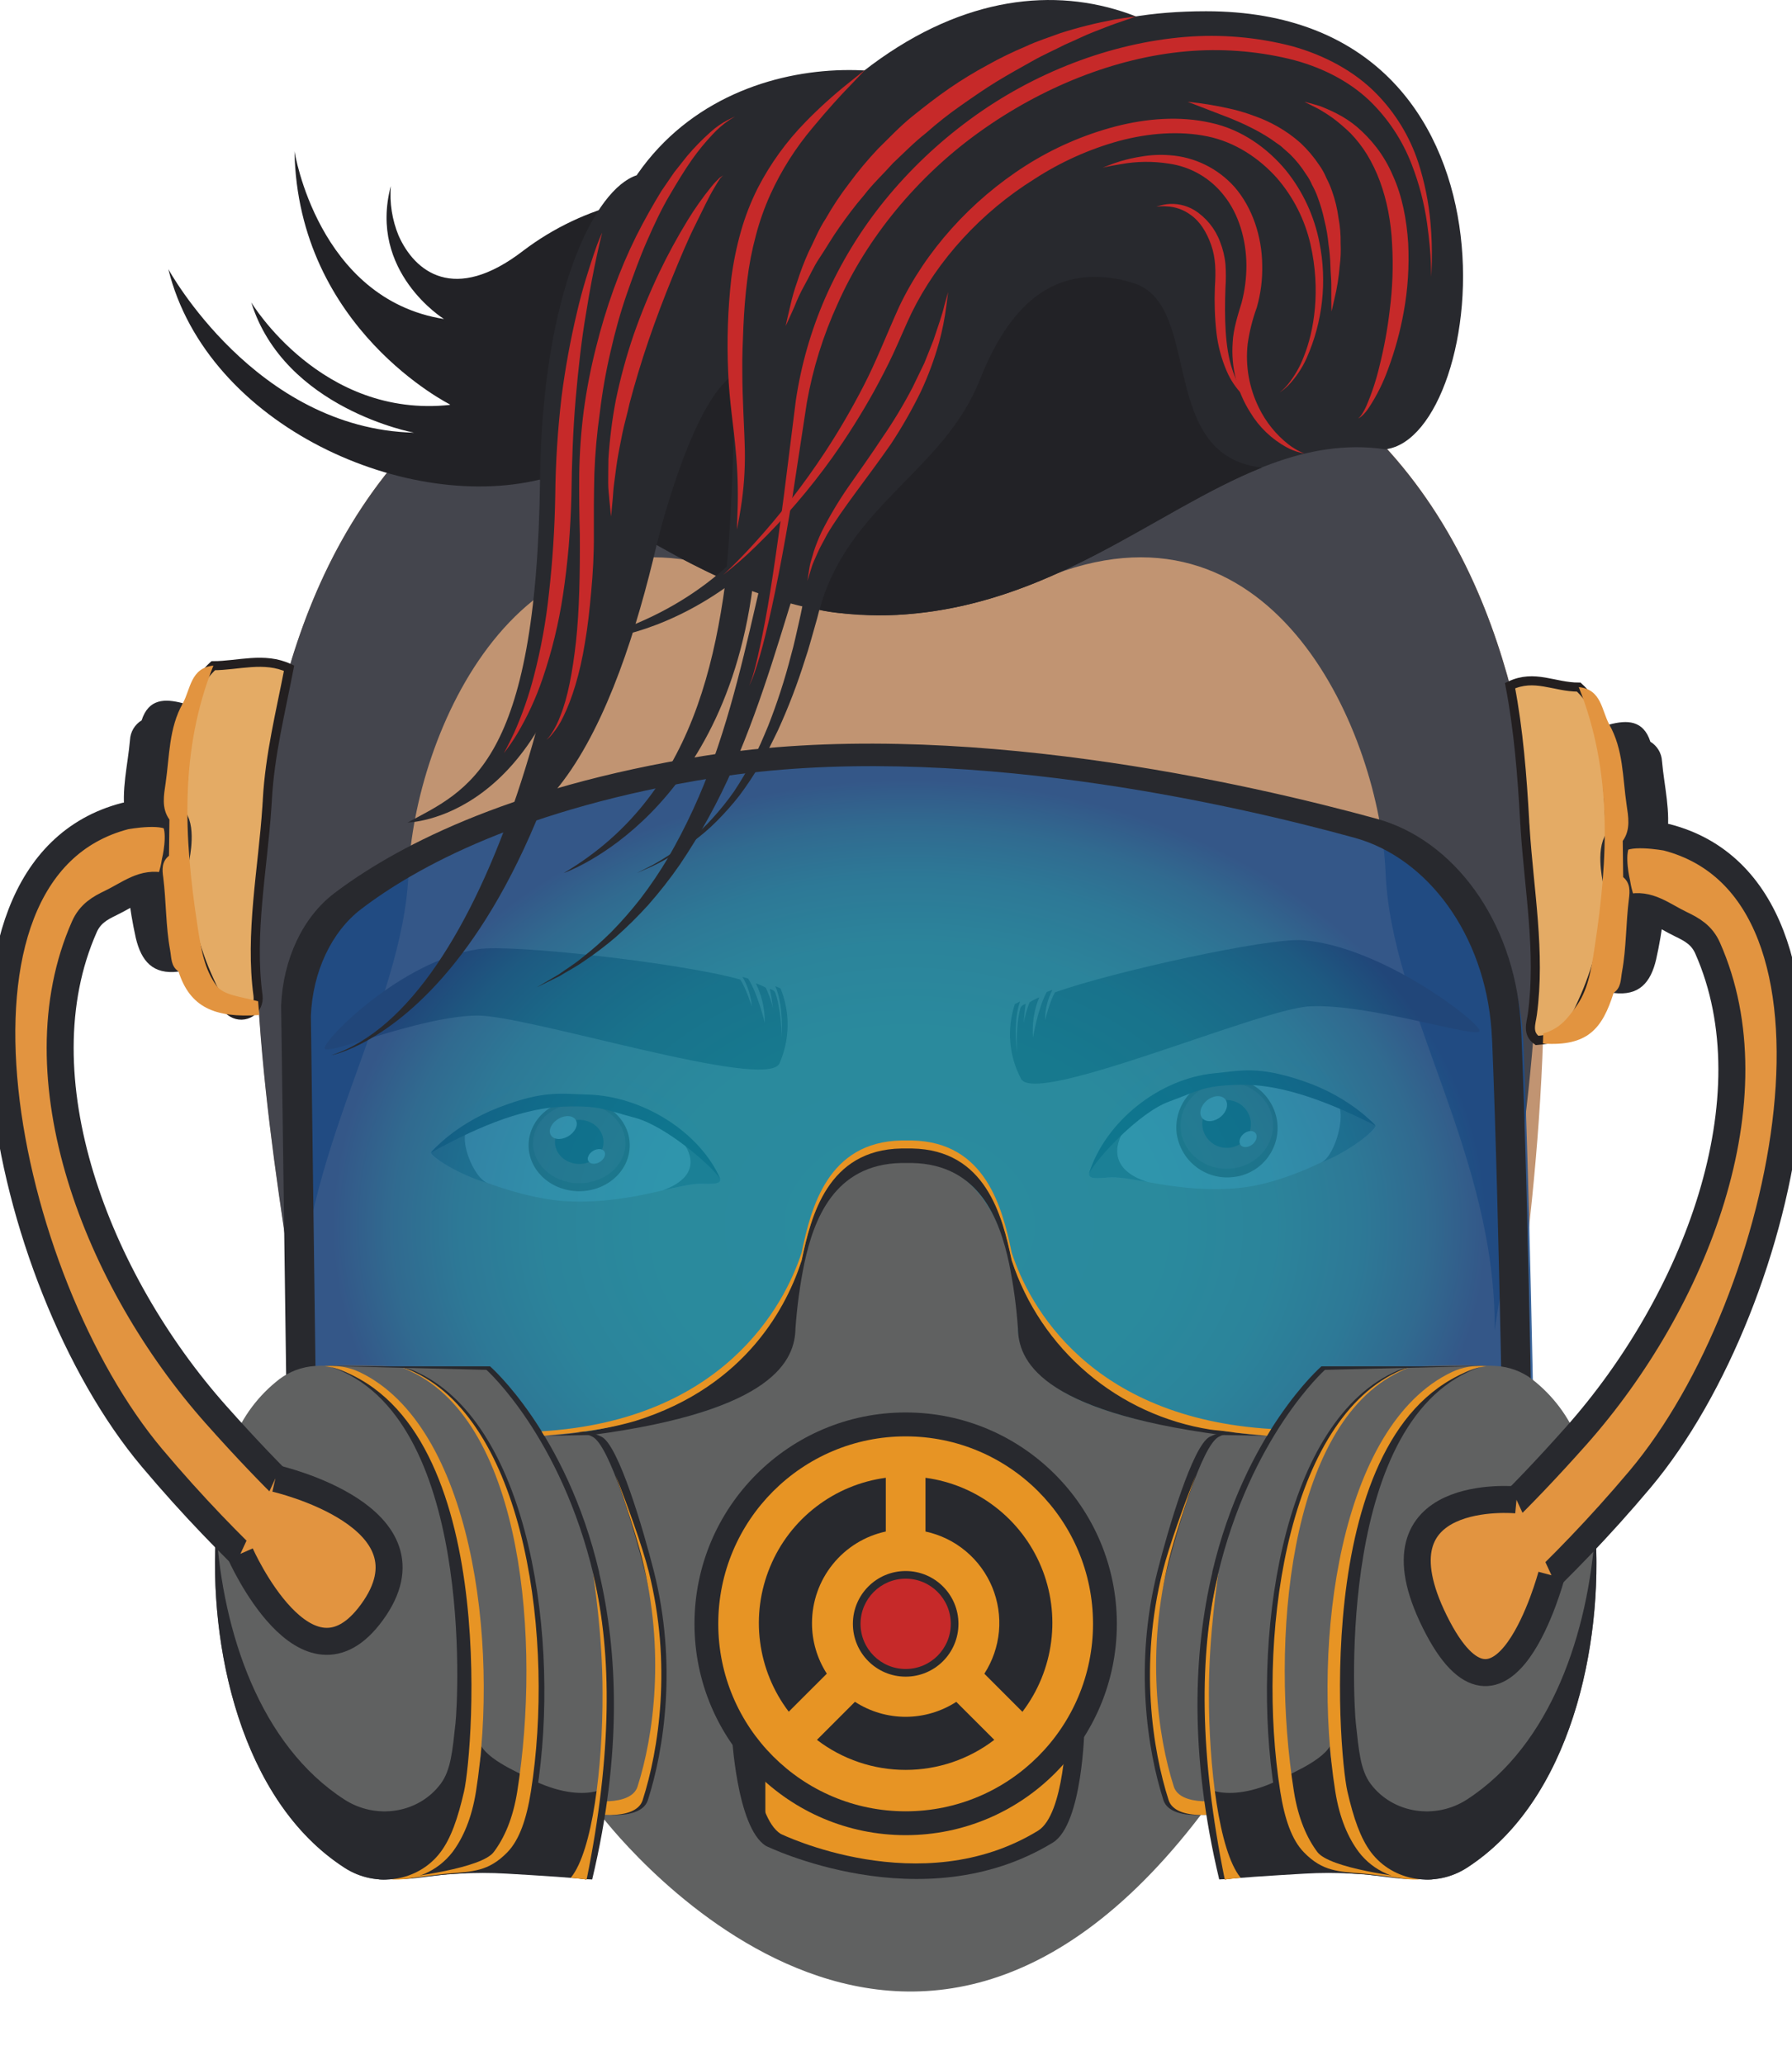 <svg width="33" height="38" viewBox="0 0 33 38" fill="none" xmlns="http://www.w3.org/2000/svg">
<g clip-path="url(#clip0)">
<path d="M28.173 15.262C28.138 14.373 28.138 13.476 27.702 12.661C27.545 12.687 27.386 12.702 27.227 12.707C26.726 12.693 26.485 12.957 26.424 13.426C26.633 13.724 26.834 14.026 26.812 14.415C27.08 14.731 27.016 15.131 27.063 15.495C27.16 16.244 27.133 17.003 27.084 17.758C27.072 17.936 26.995 18.093 26.927 18.254C26.897 18.365 26.923 18.503 26.836 18.586C26.6 18.811 26.732 18.999 26.877 19.191C26.899 19.255 26.926 19.315 27.006 19.321C27.308 19.214 27.373 18.921 27.483 18.679C27.927 17.699 28.028 16.648 28.117 15.594C28.125 15.482 28.073 15.359 28.173 15.262Z" fill="#36373D"/>
<path d="M27.006 19.321C27.14 19.228 27.602 18.936 27.31 18.793C27.076 18.678 27.04 18.405 26.969 18.268C27.026 18.116 26.959 17.98 26.914 17.843C26.596 16.858 26.52 15.864 26.811 14.858C26.856 14.706 26.921 14.551 26.833 14.39C27.013 13.935 26.826 13.635 26.424 13.426C26.031 14.87 26.124 16.322 26.366 17.771C26.45 18.267 26.705 19.254 27.006 19.321Z" fill="#44454C"/>
<path d="M28.105 19.201C28.099 19.191 28.096 19.18 28.095 19.169C28.094 19.157 28.096 19.146 28.1 19.135C28.243 17.966 28.274 16.785 28.195 15.61C28.187 15.494 28.173 15.264 28.173 15.264L28.16 14.907C28.14 15.026 28.011 15.363 28.009 15.4C27.983 16.214 27.871 17.022 27.674 17.812C27.539 18.35 27.313 18.861 27.006 19.323C27.387 19.414 27.747 19.316 28.105 19.201Z" fill="#28292E"/>
<path d="M26.833 14.39C26.366 15.701 26.392 16.994 26.969 18.268C27.137 18.185 27.176 18.032 27.186 17.864C27.26 16.772 27.261 15.683 27.065 14.6C27.038 14.456 27.026 14.336 26.833 14.39Z" fill="#28292E"/>
<path d="M28.047 13.645C27.313 9.977 25.145 5.001 16.522 5.001C7.898 5.001 5.728 9.974 4.997 13.645C4.265 17.315 5.101 21.712 5.625 25.17L5.82 28.15L15.721 30.825L27.908 26.745L27.817 25.161C28.337 21.703 28.78 17.312 28.047 13.645Z" fill="#C19472"/>
<path d="M28.047 13.645C27.422 10.523 25.759 6.454 19.955 5.315C18.997 7.321 16.432 11.692 19.416 10.569C23.498 9.032 25.409 13.531 25.516 16.066C25.623 18.602 27.555 21.264 27.524 24.482L27.624 23.845C28.126 20.633 28.689 16.857 28.047 13.645Z" fill="#44454D"/>
<path d="M4.993 13.645C5.617 10.523 7.285 6.454 13.086 5.315C14.043 7.321 16.608 11.692 13.624 10.569C9.542 9.032 7.631 13.531 7.524 16.066C7.417 18.602 5.483 21.244 5.513 24.466L5.417 23.845C4.914 20.633 4.351 16.857 4.993 13.645Z" fill="#44454D"/>
<path d="M16.52 4.61C11.953 4.61 9.198 6.224 7.506 8.291C10.338 7.963 12.643 11.526 16.52 11.317C20.397 11.107 22.567 7.842 25.516 8.269C23.823 6.213 21.071 4.61 16.52 4.61Z" fill="#28292E"/>
<path d="M10.038 8.738C10.002 8.504 10.009 8.266 10.057 8.035C10.156 7.473 10.236 6.904 10.35 6.344C10.461 5.827 10.63 5.325 10.853 4.846C11.022 4.448 11.24 4.073 11.502 3.728C10.828 3.892 10.194 4.192 9.641 4.61C8.359 5.6 7.633 4.994 7.34 4.336C7.221 4.047 7.172 3.735 7.197 3.424C6.777 5.005 8.176 5.871 8.176 5.871C5.851 5.505 5.423 2.783 5.423 2.783C5.484 6.058 8.299 7.45 8.299 7.45C5.919 7.715 4.627 5.565 4.627 5.565C5.239 7.524 7.624 7.963 7.624 7.963C4.702 7.89 3.1 4.953 3.1 4.953C3.813 7.85 7.537 9.482 10.053 8.797C10.05 8.776 10.042 8.759 10.038 8.738Z" fill="#222226"/>
<path d="M12.092 10.027C12.5 10.258 12.922 10.479 13.36 10.674C13.517 9.194 13.533 6.881 13.533 6.881C12.723 7.376 12.092 10.027 12.092 10.027Z" fill="#222226"/>
<path d="M25.516 8.268C27.418 8.033 28.334 0.207 22.211 0.207C14.14 0.207 17.932 9.857 10.801 11.79C10.801 11.79 14.493 11.79 16.513 6.336L25.516 8.268Z" fill="#28292E"/>
<path d="M23.231 8.604C21.321 8.384 22.139 5.681 20.918 5.224C20.834 5.197 20.745 5.175 20.658 5.15C19.553 4.92 18.672 5.404 18.047 6.983C17.373 8.684 15.62 9.288 15.09 11.223C15.455 11.317 16.235 11.331 16.521 11.315C19.345 11.162 21.262 9.396 23.234 8.607L23.231 8.604Z" fill="#222226"/>
<g style="mix-blend-mode:multiply" opacity="0.3">
<g style="mix-blend-mode:multiply" opacity="0.3">
<path d="M19.969 21.557C19.714 21.662 19.427 19.343 20.372 19.036C21.999 18.506 22.631 18.07 23.903 18.715C25.174 19.361 25.693 20.741 25.491 20.944C25.29 21.146 19.969 21.557 19.969 21.557Z" fill="#B69382"/>
</g>
</g>
<g style="mix-blend-mode:multiply" opacity="0.3">
<g style="mix-blend-mode:multiply" opacity="0.3">
<path d="M13.317 21.686C13.422 21.735 13.646 21.119 13.629 20.459C13.601 19.392 12.967 19.128 12.195 18.89C10.964 18.51 10.201 18.57 9.018 19.233C8.174 19.706 7.75 21.092 7.955 21.287C8.159 21.481 13.317 21.686 13.317 21.686Z" fill="#B69382"/>
</g>
</g>
<g style="mix-blend-mode:multiply" opacity="0.2">
<g style="mix-blend-mode:multiply" opacity="0.2">
<path d="M12.351 22.345C11.775 22.555 10.818 22.801 9.78 22.578C8.742 22.356 8.523 22.159 8.479 22.258C8.435 22.357 9.871 23.061 10.515 23.165C11.159 23.268 11.508 22.998 11.947 22.884C12.386 22.771 12.78 22.189 12.351 22.345Z" fill="#B69382"/>
</g>
</g>
<g style="mix-blend-mode:multiply" opacity="0.2">
<g style="mix-blend-mode:multiply" opacity="0.2">
<path d="M21.049 22.175C21.635 22.363 22.599 22.57 23.628 22.308C24.657 22.045 24.868 21.84 24.915 21.936C24.962 22.033 23.556 22.793 22.917 22.922C22.277 23.052 21.918 22.794 21.476 22.698C21.034 22.601 20.615 22.036 21.049 22.175Z" fill="#B69382"/>
</g>
</g>
<g style="mix-blend-mode:multiply" opacity="0.3">
<g style="mix-blend-mode:multiply" opacity="0.3">
<path d="M14.818 21.529L14.923 21.736C15.014 21.92 15.091 22.11 15.154 22.305C15.241 22.583 15.311 22.866 15.362 23.154C15.417 23.483 15.453 23.815 15.47 24.148C15.479 24.489 15.481 24.829 15.459 25.146C15.436 25.464 15.401 25.758 15.367 26.011C15.327 26.29 15.269 26.566 15.194 26.837C15.194 26.837 15.22 26.5 15.242 25.997C15.264 25.494 15.276 24.824 15.248 24.158C15.233 23.825 15.207 23.492 15.169 23.182C15.144 23.029 15.136 22.876 15.108 22.736C15.079 22.596 15.062 22.461 15.033 22.34C14.976 22.099 14.932 21.892 14.88 21.753L14.818 21.529Z" fill="#B69382"/>
</g>
</g>
<g style="mix-blend-mode:multiply" opacity="0.3">
<g style="mix-blend-mode:multiply" opacity="0.3">
<path d="M18.325 21.886C18.325 21.886 18.295 21.959 18.243 22.087C18.172 22.265 18.116 22.449 18.074 22.636C18.018 22.901 17.979 23.169 17.959 23.439C17.94 23.747 17.94 24.057 17.959 24.365C17.983 24.673 18.023 24.979 18.078 25.283C18.128 25.574 18.203 25.839 18.263 26.068C18.333 26.321 18.419 26.569 18.521 26.81C18.521 26.81 18.46 26.502 18.384 26.042C18.308 25.581 18.223 24.966 18.178 24.35C18.158 24.042 18.148 23.734 18.151 23.445C18.16 23.3 18.151 23.159 18.164 23.027C18.177 22.895 18.18 22.769 18.195 22.654C18.229 22.427 18.247 22.232 18.284 22.098C18.311 21.963 18.325 21.886 18.325 21.886Z" fill="#B69382"/>
</g>
</g>
<g style="mix-blend-mode:multiply" opacity="0.3">
<g style="mix-blend-mode:multiply" opacity="0.3">
<path d="M7.937 21.211C7.937 21.211 8.128 20.341 9.781 19.846C9.781 19.846 8.751 20.361 8.49 20.922C8.229 21.484 7.937 21.211 7.937 21.211Z" fill="#B69382"/>
</g>
</g>
<g style="mix-blend-mode:multiply" opacity="0.3">
<g style="mix-blend-mode:multiply" opacity="0.3">
<path d="M13.27 21.783C13.27 21.783 13.097 20.162 11.207 19.79C11.207 19.79 12.504 20.226 12.782 21.334L13.27 21.783Z" fill="#B69382"/>
</g>
</g>
<path d="M13.153 21.539C12.734 21.089 11.812 20.271 10.729 20.234C9.246 20.186 7.973 21.076 7.936 21.211C7.899 21.346 9.387 22.075 10.516 22.111C11.644 22.148 12.5 21.772 12.927 21.786C13.241 21.796 13.378 21.782 13.153 21.539Z" fill="#E7E0D7"/>
<path d="M9.735 21.047C9.716 21.514 10.118 21.905 10.632 21.922C11.146 21.938 11.578 21.576 11.596 21.108C11.615 20.64 11.213 20.25 10.699 20.234C10.185 20.217 9.753 20.581 9.735 21.047Z" fill="#682510"/>
<path d="M9.816 21.013C9.8 21.416 10.168 21.762 10.637 21.775C11.106 21.788 11.501 21.474 11.517 21.068C11.533 20.663 11.165 20.319 10.696 20.306C10.226 20.293 9.833 20.607 9.816 21.013Z" fill="#91462D"/>
<path d="M10.22 21C10.211 21.224 10.404 21.412 10.652 21.42C10.899 21.428 11.106 21.253 11.113 21.029C11.119 20.805 10.929 20.617 10.681 20.609C10.434 20.601 10.229 20.776 10.22 21Z" fill="#0B0B0B"/>
<path d="M10.589 20.593C10.657 20.669 10.616 20.802 10.496 20.89C10.377 20.977 10.226 20.986 10.158 20.909C10.09 20.832 10.131 20.7 10.25 20.612C10.369 20.525 10.521 20.515 10.589 20.593Z" fill="#E8E7E7"/>
<path d="M11.122 21.18C11.165 21.23 11.138 21.315 11.064 21.371C10.99 21.427 10.891 21.433 10.846 21.383C10.8 21.334 10.828 21.249 10.903 21.193C10.978 21.137 11.077 21.131 11.122 21.18Z" fill="#E8E7E7"/>
<path d="M12.198 21.909C12.504 21.84 12.753 21.78 12.927 21.786C13.241 21.796 13.379 21.78 13.153 21.539C12.966 21.34 12.764 21.155 12.548 20.987C12.754 21.235 12.895 21.658 12.198 21.909Z" fill="#5E4E46"/>
<path d="M7.936 21.211C7.919 21.276 8.458 21.626 8.99 21.775C8.721 21.7 8.393 20.881 8.657 20.722C8.23 20.935 7.953 21.149 7.936 21.211Z" fill="#5E4E46"/>
<path d="M13.265 21.696C13.087 21.433 12.247 20.717 11.694 20.571C11.14 20.426 11.06 20.341 10.383 20.365C9.706 20.389 8.92 20.667 7.937 21.211C7.937 21.211 8.34 20.711 9.176 20.385C10.012 20.059 10.334 20.132 10.812 20.143C11.836 20.169 12.887 20.834 13.265 21.696Z" fill="#0B0B0B"/>
<path d="M14.374 18.19L14.277 18.148C14.392 18.412 14.408 18.782 14.397 19.082C14.389 18.799 14.349 18.472 14.279 18.275C14.27 18.249 14.248 18.221 14.176 18.198C14.2 18.307 14.22 18.436 14.233 18.55C14.203 18.421 14.159 18.296 14.102 18.177C14.043 18.145 13.982 18.118 13.919 18.096C14.03 18.323 14.086 18.573 14.084 18.825C14.084 18.825 13.955 18.283 13.776 18.008L13.672 17.978C13.771 18.143 13.83 18.33 13.845 18.522C13.845 18.522 13.729 18.163 13.63 18.026C12.555 17.723 9.427 17.37 8.806 17.467C7.39 17.687 5.975 19.12 5.978 19.288C5.981 19.456 7.683 18.712 8.772 18.689C9.684 18.67 14.104 20.082 14.353 19.573C14.449 19.356 14.5 19.121 14.504 18.884C14.508 18.646 14.463 18.41 14.374 18.19Z" fill="#45230F"/>
<path d="M18.689 18.479L18.785 18.43C18.686 18.702 18.696 19.074 18.727 19.37C18.715 19.088 18.732 18.758 18.789 18.558C18.797 18.531 18.816 18.5 18.888 18.473C18.871 18.584 18.86 18.715 18.852 18.829C18.874 18.698 18.91 18.57 18.959 18.447C19.016 18.411 19.076 18.38 19.138 18.354C19.042 18.587 19.003 18.84 19.023 19.092C19.023 19.092 19.115 18.543 19.277 18.255L19.38 18.218C19.291 18.39 19.245 18.58 19.245 18.773C19.245 18.773 19.339 18.406 19.428 18.262C20.492 17.883 23.364 17.251 23.998 17.303C25.444 17.419 27.239 18.802 27.247 18.97C27.256 19.139 25.221 18.463 24.118 18.52C23.196 18.567 19.092 20.347 18.805 19.858C18.693 19.648 18.625 19.418 18.605 19.181C18.585 18.944 18.614 18.705 18.689 18.479Z" fill="#45230F"/>
<g style="mix-blend-mode:multiply" opacity="0.3">
<g style="mix-blend-mode:multiply" opacity="0.3">
<path d="M25.33 20.715C25.33 20.715 25.067 19.786 23.375 19.362C23.375 19.362 24.445 19.85 24.752 20.441C25.059 21.031 25.33 20.715 25.33 20.715Z" fill="#B69382"/>
</g>
</g>
<g style="mix-blend-mode:multiply" opacity="0.3">
<g style="mix-blend-mode:multiply" opacity="0.3">
<path d="M20.054 21.687C20.054 21.687 20.09 19.923 21.946 19.395C21.946 19.395 20.688 19.952 20.506 21.169L20.054 21.687Z" fill="#B69382"/>
</g>
</g>
<path d="M20.152 21.417C20.533 20.903 21.385 19.955 22.461 19.845C23.937 19.694 25.282 20.571 25.329 20.715C25.377 20.858 23.953 21.747 22.831 21.861C21.709 21.975 20.823 21.626 20.399 21.668C20.085 21.701 19.947 21.693 20.152 21.417Z" fill="#E7E0D7"/>
<path d="M23.522 20.658C23.535 20.778 23.524 20.899 23.49 21.015C23.455 21.131 23.398 21.239 23.321 21.333C23.245 21.426 23.15 21.504 23.044 21.56C22.937 21.617 22.82 21.652 22.699 21.663C22.455 21.69 22.209 21.619 22.016 21.466C21.823 21.314 21.698 21.091 21.667 20.847C21.654 20.727 21.666 20.605 21.7 20.489C21.735 20.373 21.792 20.266 21.868 20.172C21.945 20.079 22.039 20.001 22.146 19.945C22.253 19.888 22.37 19.853 22.49 19.842C22.735 19.815 22.98 19.886 23.174 20.038C23.367 20.191 23.492 20.413 23.522 20.658Z" fill="#682510"/>
<path d="M23.438 20.625C23.487 21.063 23.149 21.457 22.681 21.505C22.213 21.553 21.795 21.236 21.745 20.799C21.695 20.362 22.033 19.967 22.501 19.92C22.969 19.872 23.387 20.188 23.438 20.625Z" fill="#91462D"/>
<path d="M23.033 20.639C23.039 20.697 23.034 20.755 23.017 20.811C23.001 20.866 22.973 20.918 22.936 20.963C22.9 21.008 22.854 21.045 22.803 21.072C22.752 21.1 22.695 21.116 22.638 21.122C22.52 21.134 22.403 21.101 22.31 21.027C22.217 20.954 22.157 20.847 22.143 20.73C22.136 20.672 22.142 20.614 22.158 20.558C22.175 20.502 22.202 20.451 22.239 20.406C22.276 20.361 22.321 20.324 22.373 20.296C22.424 20.269 22.48 20.252 22.538 20.247C22.655 20.234 22.773 20.268 22.866 20.341C22.958 20.415 23.018 20.522 23.033 20.639Z" fill="#0B0B0B"/>
<path d="M22.56 20.227C22.631 20.309 22.596 20.453 22.481 20.551C22.366 20.648 22.214 20.661 22.142 20.58C22.071 20.499 22.106 20.354 22.221 20.256C22.337 20.158 22.488 20.145 22.56 20.227Z" fill="#E8E7E7"/>
<path d="M23.118 20.849C23.163 20.901 23.141 20.995 23.067 21.058C22.992 21.12 22.894 21.128 22.849 21.076C22.805 21.024 22.826 20.931 22.9 20.868C22.974 20.805 23.072 20.797 23.118 20.849Z" fill="#E8E7E7"/>
<path d="M21.136 21.754C20.825 21.7 20.572 21.652 20.398 21.67C20.085 21.701 19.947 21.693 20.152 21.417C20.321 21.191 20.508 20.979 20.71 20.783C20.525 21.062 20.42 21.528 21.136 21.754Z" fill="#5E4E46"/>
<path d="M25.33 20.715C25.353 20.785 24.844 21.198 24.325 21.395C24.588 21.295 24.847 20.388 24.57 20.234C25.013 20.436 25.308 20.65 25.33 20.715Z" fill="#5E4E46"/>
<path d="M20.054 21.595C20.209 21.298 20.988 20.469 21.528 20.273C22.067 20.078 22.144 19.98 22.819 19.963C23.494 19.946 24.304 20.193 25.33 20.715C25.33 20.715 24.884 20.202 24.025 19.904C23.165 19.606 22.848 19.707 22.372 19.751C21.352 19.846 20.358 20.636 20.054 21.595Z" fill="#0B0B0B"/>
<path opacity="0.85" d="M28.057 19.264C28.054 19.181 28.049 19.1 28.043 19.021C27.907 17.19 26.813 15.707 25.397 15.317C23.085 14.683 17.641 13.421 13.014 14.157C9.314 14.746 7.243 15.892 6.191 16.692C5.615 17.132 5.252 17.906 5.218 18.757L5.317 25.96C5.297 26.456 5.793 26.606 5.978 26.931C6.232 27.373 5.852 28.064 6.273 28.347C6.945 28.8 7.821 29.361 9.368 29.909C12.648 31.07 13.632 29.685 14.528 28.57L14.532 28.561C14.716 27.162 15.042 25.09 16.506 25.046H16.716C18.124 25.087 18.479 27.001 18.668 28.391C19.098 28.955 19.574 29.636 20.156 30.373C21.805 32.461 23.189 30.678 23.189 30.678C26.901 27.571 28.285 28.662 28.285 28.662C28.285 28.662 28.201 22.785 28.057 19.264Z" fill="url(#paint0_radial)"/>
<path d="M28.016 19.017C28.012 18.934 28.008 18.853 28.001 18.773C27.866 16.942 26.771 15.459 25.356 15.069C23.044 14.435 17.6 13.173 12.973 13.909C9.273 14.498 7.201 15.644 6.149 16.444C5.573 16.884 5.211 17.658 5.177 18.509L5.275 25.712C5.256 26.208 5.751 26.358 5.937 26.683C6.19 27.125 5.811 27.816 6.231 28.1C6.903 28.552 7.779 29.114 9.326 29.661C12.607 30.821 13.591 29.436 14.487 28.321L14.491 28.313C14.498 28.255 14.506 28.198 14.514 28.14C13.678 29.182 12.706 30.387 9.677 29.318C8.203 28.799 7.369 28.262 6.729 27.831C6.326 27.56 6.69 26.903 6.449 26.481C6.272 26.172 5.8 26.029 5.815 25.559L5.725 18.697C5.757 17.886 6.103 17.148 6.651 16.73C7.653 15.965 9.624 14.874 13.15 14.313C17.558 13.612 22.743 14.812 24.945 15.418C26.294 15.789 27.336 17.204 27.465 18.946C27.47 19.021 27.475 19.098 27.479 19.176C27.616 22.53 27.696 28.129 27.696 28.129C27.696 28.129 26.377 27.092 22.842 30.052C22.842 30.052 21.524 31.75 19.953 29.764C19.427 29.099 18.994 28.482 18.601 27.962C18.61 28.025 18.618 28.087 18.627 28.149C19.057 28.712 19.532 29.394 20.114 30.13C21.764 32.218 23.148 30.435 23.148 30.435C26.86 27.328 28.243 28.418 28.243 28.418C28.243 28.418 28.16 22.537 28.016 19.017Z" fill="#28292E"/>
<path d="M23.065 28.146L22.409 28.158L23.331 26.423C23.331 26.423 18.745 26.341 18.745 24.406C18.745 24.406 18.79 21.331 16.666 21.331C14.596 21.331 14.605 24.406 14.605 24.406C14.666 26.344 10.02 26.423 10.02 26.423L10.827 28.378L10.428 28.387L11.037 33.37C11.037 33.37 16.516 40.732 22.115 33.399C27.349 26.548 23.065 28.146 23.065 28.146Z" fill="#606161"/>
<path d="M23.692 26.589C23.692 26.589 23 26.146 22.431 26.442C22.117 26.605 21.665 28.149 21.471 28.912C21.037 30.623 21.283 32.206 21.581 33.13C21.705 33.517 22.56 33.428 22.923 33.246C23.101 33.156 22.799 33.098 23.039 32.831C24.103 31.654 23.692 26.589 23.692 26.589Z" fill="#606161"/>
<path d="M21.593 33.13C21.295 32.208 21.049 30.623 21.483 28.912C21.677 28.149 22.129 26.607 22.443 26.442C22.555 26.385 22.677 26.352 22.802 26.344C22.621 26.326 22.438 26.36 22.276 26.442C21.962 26.605 21.509 28.149 21.316 28.912C20.882 30.623 21.128 32.205 21.425 33.13C21.496 33.349 21.802 33.418 22.12 33.399C21.868 33.386 21.651 33.308 21.593 33.13Z" fill="#28292E"/>
<path d="M21.616 32.88C21.318 31.954 21.101 30.381 21.535 28.67C21.635 28.276 21.834 27.666 22.018 27.152C21.799 27.706 21.529 28.452 21.412 28.912C20.978 30.623 21.223 32.205 21.521 33.13C21.646 33.516 22.501 33.428 22.864 33.245C22.986 33.184 22.882 33.138 22.882 33.028C22.489 33.186 21.732 33.241 21.616 32.88Z" fill="#E79424"/>
<path d="M26.368 25.145L26.077 34.576L26.063 34.58C25.543 34.489 25.014 34.447 24.485 34.454C23.936 34.455 23.386 34.487 22.84 34.55C22.741 34.562 22.648 34.574 22.563 34.588C22.007 32.262 22.094 30.387 22.436 28.941C22.436 28.936 22.436 28.933 22.436 28.928C23.043 26.36 24.445 25.144 24.445 25.144L26.368 25.145Z" fill="#606161"/>
<path d="M24.155 34.086C23.964 33.832 23.802 33.473 23.722 32.967C23.289 30.227 23.639 26.243 25.707 25.259C25.8 25.211 25.898 25.176 25.999 25.152C25.878 25.17 25.762 25.207 25.653 25.262C23.584 26.246 23.035 30.227 23.469 32.967C23.549 33.473 23.681 33.858 23.902 34.086C24.252 34.447 24.551 34.44 24.981 34.478C25.303 34.506 25.85 34.599 26.038 34.581C25.689 34.549 24.379 34.384 24.155 34.086Z" fill="#28292E"/>
<path d="M24.904 34.481C24.613 34.464 24.32 34.464 24.029 34.481C23.477 34.513 22.597 34.568 22.563 34.589C22.484 34.637 22.26 32.925 22.26 32.925C22.26 32.925 23.031 33.342 24.465 32.151L25.056 34.491L24.904 34.481Z" fill="#28292E"/>
<path d="M25.865 25.195C26.052 25.107 27.248 25.124 27.443 25.135C27.71 25.15 27.057 25.255 27.27 25.436C27.645 25.745 27.928 26.151 28.089 26.61C28.739 28.564 28.449 32.793 26 34.373C25.712 34.558 25.37 34.502 25.051 34.452C24.733 34.402 24.438 34.358 24.232 34.084C24.041 33.83 23.879 33.471 23.799 32.965C23.366 30.224 23.796 26.179 25.865 25.195Z" fill="#606161"/>
<path d="M26.001 33.119C25.424 33.49 25.243 33.638 24.831 33.093C24.615 32.82 24.495 32.483 24.491 32.135C24.321 32.437 23.614 32.704 23.549 32.758C23.088 33.14 24.355 34.209 24.616 34.399C24.671 34.441 24.736 34.466 24.805 34.472C25.266 34.501 26.238 34.604 26.367 34.587C26.558 34.561 25.831 34.484 26.001 34.375C27.92 33.136 28.513 30.269 28.367 28.147C28.244 30.029 27.561 32.112 26.001 33.119Z" fill="#28292E"/>
<path d="M24.26 34.084C24.07 33.83 23.907 33.471 23.827 32.965C23.394 30.224 23.712 26.223 25.778 25.243C25.904 25.186 25.925 25.161 26.059 25.147C26.051 25.14 25.926 25.157 25.722 25.254C23.652 26.238 23.143 30.227 23.576 32.968C23.656 33.474 23.788 33.859 24.01 34.087C24.359 34.448 24.659 34.441 25.088 34.479C25.41 34.507 25.957 34.6 26.145 34.583C25.797 34.547 24.487 34.382 24.26 34.084Z" fill="#E79424"/>
<path d="M26.955 25.251C27.17 25.151 27.41 25.115 27.645 25.148C27.88 25.18 28.101 25.28 28.28 25.436C28.655 25.745 28.939 26.151 29.101 26.609C29.751 28.563 29.461 32.792 27.013 34.373C26.437 34.744 25.656 34.631 25.244 34.085C25.054 33.831 24.891 33.472 24.811 32.966C24.376 30.224 24.885 26.235 26.955 25.251Z" fill="#606161"/>
<path d="M25.274 34.084C25.082 33.83 24.921 33.471 24.84 32.965C24.407 30.224 24.916 26.235 26.986 25.251C27.109 25.193 27.242 25.157 27.377 25.144C27.157 25.12 26.935 25.157 26.735 25.251C24.665 26.235 24.156 30.224 24.589 32.965C24.669 33.471 24.832 33.829 25.023 34.084C25.157 34.259 25.334 34.397 25.538 34.484C25.741 34.572 25.963 34.605 26.183 34.583C26.005 34.568 25.832 34.516 25.675 34.43C25.519 34.344 25.382 34.226 25.274 34.084Z" fill="#E79424"/>
<path d="M27.011 33.119C26.435 33.49 25.654 33.377 25.242 32.831C25.052 32.577 25.023 32.221 24.968 31.712C24.922 31.294 24.622 26.046 27.273 25.153C24.134 26.075 24.644 32.219 24.812 32.966C24.927 33.466 25.055 33.831 25.245 34.085C25.657 34.632 26.439 34.746 27.014 34.373C28.933 33.135 29.526 30.268 29.377 28.146C29.254 30.03 28.571 32.112 27.011 33.119Z" fill="#28292E"/>
<path d="M22.844 34.557L22.563 34.589C22.524 34.589 22.501 34.43 22.483 34.347C22.37 33.812 22.288 33.27 22.236 32.725C22.076 31.238 22.19 29.98 22.435 28.941C22.427 29.06 22.262 30.052 22.262 31.157C22.259 32.518 22.448 34.065 22.842 34.551C22.841 34.552 22.843 34.556 22.844 34.557Z" fill="#E79424"/>
<path d="M22.422 29.013C22.423 29.009 22.423 29.005 22.422 29.001C23.03 26.433 24.399 25.21 24.399 25.21L27.399 25.137L26.254 25.145H24.334C24.334 25.145 22.931 26.361 22.325 28.928C22.325 28.933 22.325 28.936 22.325 28.941C21.983 30.387 21.896 32.262 22.452 34.588C22.467 34.585 22.537 34.585 22.553 34.583C22.085 32.288 22.084 30.445 22.422 29.013Z" fill="#28292E"/>
<path d="M9.663 26.589C9.663 26.589 10.355 26.146 10.924 26.442C11.238 26.605 11.691 28.149 11.884 28.912C12.318 30.623 12.072 32.206 11.774 33.13C11.65 33.517 10.795 33.428 10.432 33.246C10.254 33.156 10.557 33.098 10.317 32.831C9.253 31.654 9.663 26.589 9.663 26.589Z" fill="#606161"/>
<path d="M11.763 33.13C12.061 32.208 12.307 30.623 11.873 28.912C11.679 28.149 11.227 26.607 10.913 26.442C10.801 26.385 10.679 26.352 10.554 26.344C10.735 26.326 10.917 26.36 11.08 26.442C11.394 26.605 11.846 28.149 12.04 28.912C12.474 30.623 12.228 32.205 11.93 33.13C11.86 33.349 11.553 33.418 11.236 33.399C11.488 33.386 11.705 33.308 11.763 33.13Z" fill="#28292E"/>
<path d="M11.74 32.88C12.038 31.954 12.255 30.381 11.821 28.67C11.721 28.276 11.521 27.666 11.338 27.152C11.556 27.706 11.827 28.452 11.944 28.912C12.378 30.623 12.132 32.205 11.834 33.13C11.71 33.516 10.855 33.428 10.492 33.245C10.37 33.184 10.474 33.138 10.474 33.028C10.867 33.186 11.624 33.241 11.74 32.88Z" fill="#E79424"/>
<path d="M6.988 25.145L7.276 34.577L7.29 34.581C7.811 34.49 8.339 34.448 8.867 34.455C9.417 34.456 9.967 34.488 10.513 34.551C10.612 34.563 10.705 34.575 10.79 34.589C11.346 32.263 11.259 30.389 10.917 28.942C10.917 28.938 10.917 28.933 10.917 28.93C10.31 26.361 8.908 25.145 8.908 25.145H6.988Z" fill="#606161"/>
<path d="M9.2 34.086C9.391 33.832 9.553 33.473 9.633 32.967C10.067 30.227 9.717 26.243 7.647 25.259C7.555 25.211 7.457 25.176 7.356 25.152C7.477 25.17 7.594 25.207 7.702 25.262C9.771 26.246 10.32 30.227 9.887 32.967C9.807 33.473 9.675 33.858 9.453 34.086C9.103 34.447 8.804 34.44 8.375 34.478C8.052 34.506 7.505 34.599 7.318 34.581C7.664 34.549 8.976 34.384 9.2 34.086Z" fill="#28292E"/>
<path d="M8.452 34.481C8.743 34.464 9.035 34.464 9.326 34.481C9.879 34.513 10.758 34.568 10.792 34.589C10.871 34.637 11.095 32.925 11.095 32.925C11.095 32.925 10.325 33.342 8.891 32.151L8.298 34.49L8.452 34.481Z" fill="#28292E"/>
<path d="M7.491 25.195C7.305 25.107 6.111 25.124 5.914 25.135C5.647 25.15 6.3 25.255 6.087 25.436C5.712 25.745 5.429 26.151 5.267 26.61C4.617 28.564 4.907 32.793 7.356 34.373C7.644 34.558 7.99 34.502 8.305 34.452C8.62 34.402 8.919 34.358 9.124 34.084C9.315 33.83 9.478 33.471 9.558 32.965C9.99 30.224 9.559 26.179 7.491 25.195Z" fill="#606161"/>
<path d="M7.355 33.119C7.931 33.49 8.113 33.638 8.524 33.093C8.741 32.82 8.861 32.483 8.865 32.135C9.035 32.437 9.742 32.704 9.808 32.758C10.269 33.14 9.001 34.209 8.74 34.399C8.685 34.44 8.62 34.466 8.551 34.472C8.09 34.501 7.118 34.604 6.989 34.587C6.798 34.561 7.525 34.484 7.355 34.375C5.436 33.135 4.841 30.268 4.99 28.146C5.112 30.03 5.795 32.112 7.355 33.119Z" fill="#28292E"/>
<path d="M9.092 34.084C9.284 33.83 9.446 33.471 9.526 32.965C9.959 30.224 9.641 26.223 7.575 25.243C7.449 25.186 7.428 25.161 7.294 25.147C7.303 25.14 7.427 25.157 7.632 25.254C9.701 26.238 10.21 30.227 9.777 32.968C9.697 33.474 9.565 33.859 9.344 34.087C8.993 34.448 8.694 34.441 8.265 34.479C7.942 34.507 7.395 34.6 7.208 34.583C7.558 34.547 8.869 34.382 9.092 34.084Z" fill="#E79424"/>
<path d="M6.401 25.251C6.186 25.151 5.946 25.115 5.711 25.148C5.476 25.18 5.255 25.281 5.076 25.436C4.701 25.745 4.418 26.151 4.257 26.609C3.607 28.564 3.896 32.793 6.345 34.373C6.921 34.744 7.702 34.631 8.113 34.085C8.304 33.831 8.467 33.473 8.546 32.966C8.979 30.224 8.471 26.235 6.401 25.251Z" fill="#606161"/>
<path d="M8.082 34.084C8.273 33.83 8.435 33.471 8.515 32.965C8.949 30.224 8.439 26.235 6.37 25.251C6.246 25.193 6.114 25.157 5.978 25.144C6.198 25.12 6.421 25.157 6.621 25.251C8.69 26.235 9.199 30.224 8.766 32.965C8.686 33.471 8.524 33.829 8.333 34.084C8.198 34.259 8.021 34.397 7.818 34.484C7.615 34.572 7.392 34.605 7.173 34.583C7.351 34.568 7.524 34.516 7.68 34.43C7.837 34.344 7.974 34.226 8.082 34.084Z" fill="#E79424"/>
<path d="M6.345 33.119C6.921 33.49 7.702 33.377 8.113 32.831C8.304 32.577 8.332 32.221 8.388 31.712C8.434 31.294 8.733 26.046 6.086 25.153C9.224 26.075 8.714 32.219 8.546 32.966C8.431 33.466 8.304 33.831 8.113 34.085C7.702 34.632 6.919 34.746 6.345 34.373C4.425 33.135 3.832 30.268 3.982 28.146C4.101 30.03 4.783 32.112 6.345 33.119Z" fill="#28292E"/>
<path d="M10.511 34.557L10.793 34.589C10.832 34.589 10.855 34.43 10.873 34.347C10.986 33.812 11.069 33.27 11.122 32.725C11.282 31.238 11.168 29.98 10.923 28.941C10.931 29.06 11.096 30.052 11.096 31.157C11.1 32.518 10.91 34.065 10.516 34.551C10.514 34.552 10.513 34.556 10.511 34.557Z" fill="#E79424"/>
<path d="M10.934 29.013C10.933 29.009 10.933 29.005 10.934 29.001C10.327 26.433 8.958 25.21 8.958 25.21L5.958 25.137L7.103 25.145H9.024C9.024 25.145 10.426 26.361 11.033 28.93C11.032 28.934 11.032 28.938 11.033 28.942C11.374 30.389 11.461 32.263 10.905 34.589C10.89 34.586 10.821 34.586 10.804 34.584C11.271 32.288 11.271 30.445 10.934 29.013Z" fill="#28292E"/>
<path d="M18.631 23.181C18.458 22.355 18.151 21.146 16.795 21.121H16.599C15.243 21.146 14.935 22.355 14.764 23.181C14.444 24.169 13.4 26.222 10.065 26.423L10.894 26.409C14.281 25.962 14.64 25.016 14.649 24.44C14.678 24.038 14.732 23.639 14.813 23.244C14.986 22.448 15.359 21.427 16.599 21.403H16.795C18.036 21.427 18.409 22.448 18.581 23.244C18.662 23.639 18.717 24.038 18.745 24.44C18.753 25.016 19.112 25.962 22.5 26.409L23.33 26.423C19.996 26.22 18.95 24.169 18.631 23.181Z" fill="#28292E"/>
<path d="M11.698 26.151C13.763 25.509 14.504 24 14.763 23.195C14.936 22.371 15.243 21.161 16.599 21.136H16.794C18.15 21.161 18.458 22.371 18.63 23.195C18.895 24.002 19.377 24.719 20.024 25.269C20.67 25.818 21.456 26.179 22.295 26.31C22.377 26.322 22.484 26.328 22.569 26.34C22.885 26.387 23.195 26.405 23.333 26.423L23.409 26.298C20.073 26.097 18.949 24.038 18.63 23.049C18.457 22.224 18.15 21.015 16.794 20.989H16.599C15.243 21.015 14.935 22.224 14.763 23.049C14.444 24.038 13.308 26.139 9.972 26.341L10.022 26.423C10.315 26.385 10.97 26.363 11.698 26.151Z" fill="#E79424"/>
<g style="mix-blend-mode:multiply" opacity="0.3">
<g style="mix-blend-mode:multiply" opacity="0.3">
<path d="M14.925 27.755L14.913 27.751C14.991 27.732 15.071 27.726 15.151 27.733C15.248 27.746 15.34 27.78 15.421 27.833C15.521 27.9 15.616 27.975 15.703 28.057C15.791 28.142 15.89 28.215 15.997 28.274C16.106 28.335 16.225 28.374 16.349 28.39C16.64 28.432 16.938 28.412 17.221 28.332C17.36 28.288 17.491 28.225 17.613 28.146C17.73 28.068 17.833 27.97 17.917 27.858C17.999 27.748 18.063 27.626 18.107 27.496C18.153 27.376 18.186 27.251 18.205 27.124C18.236 26.925 18.249 26.724 18.244 26.523C18.241 26.372 18.239 26.287 18.239 26.287C18.239 26.287 18.266 26.369 18.311 26.511C18.369 26.716 18.401 26.927 18.407 27.139C18.409 27.285 18.394 27.432 18.365 27.575C18.337 27.701 18.293 27.823 18.234 27.938C18.516 27.847 18.81 27.881 18.905 28.049C19.078 28.343 18.732 28.545 18.34 28.494C18.113 28.464 17.974 28.436 17.853 28.424C17.7 28.551 17.524 28.648 17.334 28.712C16.998 28.824 16.638 28.847 16.289 28.779C16.117 28.745 15.955 28.673 15.814 28.569C15.764 28.53 15.717 28.488 15.674 28.441C15.389 28.38 15.084 28.57 14.773 28.472C14.638 28.43 14.467 28.204 14.507 28.031C14.544 27.885 14.713 27.758 14.925 27.755Z" fill="#B69382"/>
</g>
</g>
<g style="mix-blend-mode:multiply" opacity="0.5">
<g style="mix-blend-mode:multiply" opacity="0.5">
<path d="M18.238 27.935C18.519 27.845 18.809 27.882 18.906 28.047C19.079 28.342 18.733 28.543 18.341 28.492C18.116 28.463 17.977 28.434 17.857 28.422C18.019 28.291 18.149 28.124 18.238 27.935Z" fill="#B69382"/>
</g>
</g>
<g style="mix-blend-mode:multiply" opacity="0.5">
<g style="mix-blend-mode:multiply" opacity="0.5">
<path d="M14.889 27.882C15.002 27.89 15.112 27.923 15.211 27.979C15.31 28.035 15.395 28.113 15.459 28.206C15.522 28.296 15.595 28.377 15.679 28.448C15.394 28.396 15.087 28.556 14.776 28.476C14.642 28.441 14.472 28.255 14.512 28.11C14.544 27.999 14.695 27.898 14.889 27.882Z" fill="#B69382"/>
</g>
</g>
<path d="M13.474 31.876C13.474 31.876 13.557 33.632 14.105 33.971C14.105 33.971 16.979 35.38 19.388 33.91C19.938 33.574 19.97 31.802 19.97 31.802" fill="#28292E"/>
<path d="M19.636 31.802C19.636 31.802 19.607 33.391 19.114 33.692C16.954 35.011 14.376 33.749 14.376 33.749C13.888 33.443 13.81 31.867 13.81 31.867L19.636 31.802Z" fill="#E79424"/>
<path d="M16.678 33.773C18.826 33.773 20.567 32.032 20.567 29.884C20.567 27.736 18.826 25.994 16.678 25.994C14.53 25.994 12.789 27.736 12.789 29.884C12.789 32.032 14.53 33.773 16.678 33.773Z" fill="#28292E"/>
<path d="M16.678 33.334C18.583 33.334 20.128 31.789 20.128 29.884C20.128 27.978 18.583 26.434 16.678 26.434C14.772 26.434 13.227 27.978 13.227 29.884C13.227 31.789 14.772 33.334 16.678 33.334Z" fill="#E79424"/>
<path d="M17.043 27.196V28.185C17.316 28.244 17.57 28.367 17.784 28.546C17.998 28.724 18.165 28.952 18.272 29.209C18.378 29.467 18.421 29.746 18.396 30.024C18.37 30.301 18.278 30.568 18.127 30.802L18.828 31.503C19.114 31.127 19.296 30.683 19.357 30.215C19.418 29.747 19.355 29.271 19.174 28.835C18.993 28.399 18.701 28.018 18.326 27.731C17.952 27.443 17.509 27.259 17.041 27.196H17.043Z" fill="#28292E"/>
<path d="M14.953 29.87C14.953 29.476 15.088 29.094 15.335 28.788C15.582 28.481 15.927 28.268 16.312 28.185V27.196C15.844 27.259 15.401 27.443 15.027 27.731C14.653 28.018 14.361 28.399 14.181 28.835C14 29.271 13.936 29.746 13.997 30.214C14.057 30.682 14.24 31.126 14.525 31.501L15.226 30.801C15.047 30.523 14.952 30.2 14.953 29.87Z" fill="#28292E"/>
<path d="M16.677 31.595C16.346 31.595 16.022 31.499 15.744 31.319L15.044 32.019C15.513 32.378 16.087 32.572 16.677 32.572C17.267 32.572 17.841 32.378 18.31 32.019L17.61 31.32C17.332 31.499 17.008 31.595 16.677 31.595Z" fill="#28292E"/>
<path d="M16.678 30.856C17.215 30.856 17.65 30.421 17.65 29.884C17.65 29.347 17.215 28.912 16.678 28.912C16.141 28.912 15.706 29.347 15.706 29.884C15.706 30.421 16.141 30.856 16.678 30.856Z" fill="#28292E"/>
<path d="M16.678 30.715C17.137 30.715 17.509 30.343 17.509 29.884C17.509 29.425 17.137 29.053 16.678 29.053C16.219 29.053 15.847 29.425 15.847 29.884C15.847 30.343 16.219 30.715 16.678 30.715Z" fill="#C62929"/>
<path d="M14.094 32.572H13.829V33.595H14.094V32.572Z" fill="#28292E"/>
<path d="M23.47 2.64C22.212 0.207 18.855 -1.387 15.415 1.718C11.974 4.824 15.499 13.046 10.38 16.067C10.38 16.067 13.492 15.005 13.908 10.376C14.324 5.746 18.518 2.893 18.518 2.893L23.47 2.64Z" fill="#28292E"/>
<path d="M16.925 1.466C14.995 0.878 10.8 1.55 10.8 6.668C10.8 11.786 8.954 18.498 6.101 19.42C6.101 19.42 10.38 18.663 11.513 8.031L13.699 6.341L16.925 1.466Z" fill="#28292E"/>
<path d="M11.721 3.227C10.967 3.477 9.987 5.333 9.945 8.825C9.88 14.077 8.619 14.538 7.506 15.137C7.506 15.137 10.072 15.113 10.8 10.806L12.254 4.61L11.721 3.227Z" fill="#28292E"/>
<path d="M15.372 9.323L15.26 9.369C15.266 9.38 15.285 9.363 15.269 9.373C15.239 9.404 15.212 9.437 15.188 9.473C15.103 9.603 15.031 9.741 14.973 9.886C14.9 10.069 14.821 10.281 14.743 10.523C14.427 11.488 14.066 12.841 13.504 14.12C13.231 14.747 12.901 15.348 12.517 15.915C12.338 16.174 12.143 16.421 11.935 16.657C11.746 16.865 11.546 17.063 11.335 17.249C11.155 17.402 10.966 17.546 10.77 17.678C10.597 17.801 10.432 17.883 10.305 17.963L9.88 18.172L10.288 17.933C10.409 17.845 10.567 17.753 10.727 17.619C10.911 17.476 11.085 17.322 11.251 17.158C11.444 16.962 11.625 16.755 11.794 16.539C11.98 16.296 12.151 16.043 12.307 15.78C12.639 15.205 12.918 14.6 13.139 13.974C13.596 12.692 13.851 11.355 14.104 10.338C14.166 10.084 14.235 9.847 14.303 9.635C14.366 9.438 14.449 9.248 14.551 9.068C14.597 8.989 14.649 8.915 14.709 8.846C14.778 8.773 14.855 8.71 14.939 8.656L15.055 8.598L15.372 9.323Z" fill="#28292E"/>
<path d="M11.731 16.066L12.02 15.918C12.266 15.781 12.5 15.623 12.718 15.444C12.864 15.325 13 15.195 13.125 15.055C13.266 14.9 13.397 14.737 13.517 14.566C13.641 14.38 13.754 14.188 13.857 13.99C13.967 13.79 14.056 13.574 14.145 13.361C14.312 12.938 14.453 12.504 14.566 12.063C14.626 11.854 14.667 11.646 14.713 11.451C14.758 11.256 14.793 11.07 14.825 10.898C14.893 10.556 14.936 10.264 14.967 10.065C14.998 9.866 15.017 9.749 15.017 9.749L15.406 9.814C15.406 9.814 15.382 9.93 15.339 10.132C15.297 10.335 15.239 10.625 15.15 10.969C15.109 11.142 15.065 11.329 15.007 11.525C14.949 11.72 14.898 11.928 14.825 12.138C14.686 12.582 14.52 13.017 14.326 13.44C14.222 13.653 14.12 13.868 13.997 14.068C13.881 14.266 13.754 14.457 13.617 14.64C13.485 14.809 13.342 14.969 13.191 15.12C13.055 15.256 12.909 15.38 12.755 15.493C12.525 15.663 12.281 15.811 12.025 15.936L11.731 16.066Z" fill="#28292E"/>
<path d="M12.626 7.173C12.419 8.462 11.731 13.267 9.88 14.913L10.483 10.581C10.483 10.581 11.219 6.001 11.252 5.997C11.287 5.994 12.626 7.173 12.626 7.173Z" fill="#28292E"/>
<path d="M26.359 5.092C26.359 5.092 26.356 5.003 26.349 4.834C26.343 4.666 26.323 4.421 26.28 4.111C26.228 3.741 26.133 3.378 25.998 3.029C25.826 2.581 25.558 2.176 25.211 1.844C24.831 1.485 24.314 1.221 23.73 1.081C23.114 0.936 22.479 0.89 21.848 0.945C20.532 1.06 19.181 1.608 18.036 2.429C16.891 3.249 15.962 4.38 15.426 5.59C15.16 6.17 14.969 6.781 14.858 7.409C14.765 8.018 14.677 8.593 14.596 9.125C14.423 10.188 14.247 11.069 14.097 11.68C14.022 11.986 13.95 12.223 13.894 12.382C13.867 12.464 13.834 12.544 13.794 12.62C13.829 12.542 13.858 12.461 13.88 12.378C13.927 12.216 13.981 11.974 14.043 11.669C14.17 11.055 14.299 10.167 14.438 9.102C14.505 8.567 14.578 7.988 14.655 7.373C14.751 6.723 14.933 6.088 15.195 5.486C15.478 4.841 15.847 4.237 16.29 3.691C16.749 3.127 17.278 2.625 17.864 2.196C19.041 1.332 20.453 0.793 21.823 0.68C22.484 0.626 23.148 0.683 23.79 0.849C24.4 1.017 24.945 1.317 25.336 1.713C25.691 2.071 25.958 2.506 26.116 2.985C26.234 3.348 26.31 3.724 26.343 4.104C26.365 4.347 26.373 4.591 26.366 4.835C26.362 5.003 26.359 5.092 26.359 5.092Z" fill="#C62929"/>
<path d="M25.01 7.702C25.03 7.686 25.048 7.668 25.063 7.647C25.103 7.59 25.137 7.529 25.165 7.464C25.264 7.232 25.343 6.993 25.401 6.747C25.488 6.403 25.552 6.054 25.593 5.701C25.644 5.301 25.659 4.897 25.636 4.495C25.627 4.292 25.603 4.091 25.565 3.891C25.528 3.7 25.476 3.512 25.409 3.33C25.345 3.159 25.266 2.995 25.172 2.84C25.086 2.701 24.985 2.572 24.872 2.454C24.772 2.357 24.666 2.265 24.555 2.181C24.466 2.117 24.374 2.058 24.279 2.004L24.02 1.873C24.02 1.873 24.123 1.897 24.303 1.951C24.409 1.991 24.512 2.037 24.613 2.088C24.746 2.155 24.87 2.237 24.985 2.332C25.12 2.447 25.242 2.576 25.351 2.717C25.472 2.875 25.572 3.048 25.65 3.231C25.823 3.608 25.904 4.045 25.932 4.477C25.953 4.9 25.926 5.324 25.85 5.74C25.785 6.101 25.688 6.456 25.559 6.8C25.471 7.044 25.355 7.278 25.213 7.495C25.174 7.557 25.126 7.614 25.072 7.662C25.053 7.678 25.032 7.692 25.01 7.702Z" fill="#C62929"/>
<path d="M23.561 7.225C23.617 7.182 23.668 7.133 23.713 7.079C23.838 6.925 23.938 6.752 24.008 6.567C24.199 6.097 24.325 5.344 24.133 4.497C24.03 4.046 23.818 3.627 23.515 3.277C23.191 2.914 22.748 2.615 22.236 2.51C21.724 2.404 21.154 2.448 20.61 2.593C20.057 2.745 19.531 2.982 19.05 3.294C18.071 3.903 17.264 4.787 16.787 5.759C16.672 6 16.566 6.257 16.455 6.497C16.344 6.737 16.218 6.976 16.096 7.2C15.862 7.62 15.606 8.027 15.328 8.419C14.911 9.002 14.442 9.547 13.927 10.046C13.734 10.236 13.53 10.415 13.315 10.581C13.315 10.581 13.538 10.386 13.885 10.005C14.363 9.479 14.799 8.917 15.19 8.324C15.45 7.929 15.688 7.519 15.905 7.098C16.135 6.654 16.324 6.162 16.557 5.647C17.042 4.624 17.875 3.692 18.894 3.045C19.403 2.722 19.959 2.48 20.542 2.327C21.118 2.179 21.724 2.131 22.292 2.259C22.869 2.381 23.347 2.733 23.681 3.136C23.992 3.521 24.203 3.976 24.297 4.462C24.441 5.178 24.359 5.922 24.062 6.59C23.98 6.774 23.866 6.943 23.727 7.09C23.676 7.141 23.621 7.186 23.561 7.225Z" fill="#C62929"/>
<path d="M21.87 1.873C22.151 1.901 22.43 1.948 22.705 2.013C22.84 2.046 22.973 2.087 23.103 2.136C23.252 2.188 23.395 2.254 23.532 2.332C23.681 2.417 23.821 2.517 23.949 2.631C24.08 2.754 24.196 2.891 24.295 3.04C24.347 3.113 24.391 3.192 24.425 3.275C24.466 3.353 24.501 3.434 24.53 3.518C24.587 3.678 24.627 3.844 24.649 4.012C24.678 4.166 24.691 4.323 24.688 4.479C24.695 4.618 24.689 4.757 24.671 4.895C24.654 5.1 24.622 5.304 24.573 5.504C24.542 5.649 24.52 5.731 24.52 5.731C24.52 5.731 24.516 5.645 24.516 5.5C24.516 5.427 24.516 5.338 24.516 5.236C24.516 5.134 24.502 5.019 24.5 4.895C24.496 4.762 24.485 4.629 24.465 4.497C24.451 4.351 24.427 4.206 24.391 4.064C24.36 3.912 24.316 3.763 24.261 3.618C24.234 3.544 24.201 3.473 24.163 3.405C24.133 3.333 24.094 3.265 24.048 3.202C23.965 3.07 23.867 2.948 23.756 2.839L23.584 2.686L23.396 2.554C23.274 2.474 23.148 2.402 23.016 2.338C22.891 2.274 22.767 2.223 22.653 2.175L21.87 1.873Z" fill="#C62929"/>
<path d="M20.918 0.303C20.918 0.303 20.785 0.353 20.551 0.431C20.435 0.47 20.296 0.529 20.137 0.589C19.978 0.65 19.806 0.738 19.613 0.82C19.428 0.916 19.22 1.005 19.012 1.123C18.803 1.24 18.584 1.361 18.362 1.496C18.14 1.631 17.921 1.784 17.698 1.94C17.475 2.095 17.258 2.266 17.052 2.449C16.834 2.619 16.642 2.817 16.445 3.002C16.265 3.204 16.068 3.386 15.911 3.593C15.742 3.788 15.594 3.989 15.457 4.183C15.319 4.377 15.209 4.573 15.092 4.746C14.975 4.919 14.903 5.097 14.817 5.245C14.745 5.374 14.682 5.508 14.629 5.645C14.53 5.871 14.468 6 14.468 6C14.468 6 14.496 5.861 14.555 5.62C14.588 5.473 14.63 5.328 14.68 5.187C14.739 5.001 14.809 4.818 14.889 4.64C14.987 4.45 15.07 4.228 15.207 4.022C15.335 3.797 15.479 3.58 15.637 3.375C15.802 3.151 15.98 2.938 16.171 2.736C16.373 2.538 16.571 2.327 16.795 2.146C17.019 1.966 17.246 1.788 17.479 1.628C17.707 1.471 17.944 1.327 18.187 1.196C18.412 1.07 18.645 0.957 18.883 0.857C19.105 0.752 19.33 0.684 19.529 0.609C19.858 0.504 20.193 0.421 20.532 0.358C20.776 0.319 20.918 0.303 20.918 0.303Z" fill="#C62929"/>
<path d="M24.02 8.348L23.933 8.326C23.849 8.305 23.769 8.273 23.693 8.231C23.417 8.081 23.186 7.859 23.024 7.59C22.78 7.207 22.667 6.755 22.7 6.302C22.71 6.06 22.8 5.783 22.864 5.573C22.924 5.347 22.953 5.115 22.953 4.882C22.95 4.411 22.812 3.937 22.539 3.598C22.29 3.278 21.926 3.067 21.524 3.011C21.232 2.965 20.933 2.968 20.642 3.021C20.427 3.055 20.305 3.086 20.305 3.086L20.389 3.054C20.468 3.021 20.548 2.993 20.63 2.968C20.758 2.93 20.888 2.901 21.019 2.881C21.192 2.851 21.368 2.843 21.544 2.857C22 2.889 22.426 3.098 22.732 3.439C23.064 3.819 23.239 4.354 23.244 4.879C23.25 5.143 23.217 5.405 23.144 5.659C23.065 5.876 23.008 6.101 22.976 6.33C22.931 6.733 23.003 7.14 23.183 7.504C23.311 7.767 23.497 7.998 23.728 8.179C23.794 8.23 23.865 8.274 23.94 8.311L24.02 8.348Z" fill="#C62929"/>
<path d="M14.868 10.69C14.868 10.69 14.882 10.598 14.908 10.436C14.92 10.355 14.956 10.263 14.986 10.148C15.027 10.025 15.075 9.905 15.13 9.788C15.275 9.501 15.44 9.223 15.624 8.958C15.825 8.67 16.042 8.367 16.245 8.058C16.451 7.76 16.638 7.45 16.805 7.13L17.022 6.681C17.079 6.534 17.14 6.393 17.188 6.265C17.275 6.002 17.355 5.782 17.39 5.623C17.434 5.465 17.46 5.375 17.46 5.375C17.46 5.375 17.448 5.468 17.427 5.631C17.398 5.856 17.354 6.079 17.294 6.299C17.207 6.61 17.095 6.913 16.958 7.206C16.796 7.538 16.612 7.859 16.409 8.168C16.194 8.477 15.97 8.776 15.763 9.057C15.557 9.338 15.368 9.601 15.228 9.84C15.167 9.963 15.099 10.07 15.056 10.175C15.012 10.279 14.967 10.365 14.945 10.444C14.897 10.603 14.868 10.69 14.868 10.69Z" fill="#C62929"/>
<path d="M21.293 3.803C21.354 3.783 21.418 3.768 21.482 3.759C21.66 3.736 21.84 3.775 21.994 3.867C22.211 4.003 22.378 4.208 22.467 4.449C22.52 4.582 22.554 4.722 22.567 4.864C22.577 5.007 22.577 5.151 22.567 5.294C22.546 5.847 22.559 6.402 22.691 6.792C22.74 6.951 22.813 7.101 22.907 7.238C22.942 7.292 22.98 7.343 23.022 7.392C22.97 7.353 22.922 7.309 22.878 7.261C22.756 7.136 22.659 6.99 22.59 6.83C22.493 6.604 22.429 6.365 22.401 6.121C22.37 5.843 22.361 5.565 22.372 5.286C22.392 4.998 22.388 4.748 22.304 4.509C22.22 4.269 22.095 4.074 21.933 3.96C21.804 3.862 21.648 3.805 21.485 3.798C21.421 3.793 21.357 3.795 21.293 3.803Z" fill="#C62929"/>
<path d="M15.928 1.289L15.654 1.577C15.478 1.756 15.235 2.024 14.963 2.352C14.651 2.722 14.39 3.133 14.189 3.573C14.078 3.819 13.987 4.074 13.919 4.336C13.846 4.606 13.793 4.881 13.76 5.159C13.724 5.439 13.703 5.721 13.69 6.006C13.678 6.29 13.666 6.562 13.67 6.829C13.67 7.363 13.708 7.866 13.717 8.303C13.722 8.655 13.697 9.007 13.641 9.354C13.602 9.605 13.569 9.746 13.569 9.746C13.569 9.746 13.575 9.602 13.584 9.349C13.594 9.003 13.583 8.657 13.55 8.312C13.516 7.885 13.429 7.384 13.409 6.836C13.384 6.264 13.403 5.691 13.467 5.122C13.505 4.83 13.564 4.541 13.644 4.258C13.722 3.983 13.826 3.716 13.955 3.46C14.186 3.012 14.483 2.602 14.836 2.242C15.082 1.99 15.343 1.754 15.617 1.535C15.812 1.376 15.928 1.289 15.928 1.289Z" fill="#C62929"/>
<path d="M13.535 2.143L13.42 2.216C13.313 2.289 13.214 2.375 13.126 2.47C12.987 2.617 12.859 2.773 12.743 2.937C12.608 3.129 12.471 3.354 12.326 3.602C12.18 3.849 12.047 4.132 11.915 4.434C11.782 4.736 11.665 5.061 11.546 5.4C11.428 5.739 11.328 6.096 11.245 6.464C11.158 6.834 11.092 7.209 11.047 7.586C10.993 7.963 10.959 8.341 10.945 8.721C10.936 9.095 10.934 9.47 10.936 9.835C10.939 10.2 10.918 10.555 10.887 10.888C10.857 11.222 10.823 11.538 10.772 11.827C10.681 12.403 10.528 12.877 10.376 13.184C10.32 13.305 10.249 13.417 10.163 13.518C10.134 13.555 10.1 13.587 10.062 13.614C10.096 13.583 10.126 13.548 10.15 13.509C10.222 13.401 10.28 13.285 10.323 13.163C10.45 12.852 10.544 12.378 10.607 11.806C10.669 11.235 10.682 10.56 10.678 9.84C10.668 9.477 10.664 9.104 10.667 8.716C10.673 8.326 10.701 7.936 10.751 7.549C10.804 7.162 10.878 6.779 10.974 6.401C11.065 6.035 11.174 5.673 11.302 5.318C11.421 4.986 11.56 4.661 11.717 4.344C11.868 4.044 12.026 3.768 12.178 3.518L12.415 3.172L12.651 2.874C12.784 2.717 12.928 2.569 13.082 2.432C13.18 2.343 13.289 2.267 13.407 2.206L13.535 2.143Z" fill="#C62929"/>
<path d="M13.317 3.227L13.263 3.281C13.235 3.325 13.197 3.38 13.152 3.46C13.056 3.615 12.946 3.855 12.806 4.135C12.665 4.415 12.525 4.753 12.377 5.114C12.229 5.476 12.081 5.863 11.946 6.258C11.811 6.652 11.692 7.049 11.593 7.425C11.553 7.615 11.497 7.796 11.462 7.971C11.427 8.146 11.393 8.312 11.368 8.466C11.343 8.62 11.329 8.762 11.31 8.889C11.292 9.016 11.29 9.126 11.28 9.217L11.253 9.505C11.253 9.505 11.242 9.4 11.223 9.217C11.218 9.125 11.199 9.012 11.2 8.883C11.202 8.754 11.2 8.608 11.204 8.448C11.227 8.085 11.272 7.724 11.34 7.366C11.424 6.96 11.533 6.559 11.667 6.166C11.804 5.773 11.962 5.389 12.141 5.013C12.297 4.687 12.471 4.369 12.659 4.06C12.793 3.841 12.941 3.631 13.103 3.432C13.149 3.375 13.2 3.321 13.254 3.27L13.317 3.227Z" fill="#C62929"/>
<path d="M11.089 4.282C11.089 4.282 10.933 4.879 10.789 5.785C10.711 6.238 10.651 6.769 10.601 7.341C10.552 7.913 10.53 8.516 10.522 9.133C10.514 9.438 10.498 9.753 10.473 10.055C10.447 10.356 10.411 10.657 10.368 10.945C10.289 11.471 10.163 11.988 9.991 12.491C9.87 12.846 9.713 13.188 9.52 13.511C9.447 13.632 9.366 13.749 9.279 13.86C9.279 13.86 9.356 13.726 9.469 13.483C9.619 13.147 9.74 12.798 9.832 12.442C9.963 11.939 10.056 11.427 10.11 10.91C10.174 10.342 10.215 9.737 10.225 9.123C10.231 8.518 10.27 7.913 10.34 7.312C10.407 6.787 10.502 6.267 10.624 5.752C10.727 5.301 10.851 4.933 10.935 4.677C11.02 4.421 11.089 4.282 11.089 4.282Z" fill="#C62929"/>
<path d="M29.073 12.645C28.616 12.645 28.263 12.404 27.808 12.618C27.964 13.43 28.031 14.281 28.077 15.109C28.077 15.153 28.085 15.196 28.085 15.239C28.158 16.383 28.373 17.525 28.219 18.665C28.197 18.831 28.117 19.015 28.304 19.148C28.844 19.113 28.976 18.818 29.191 18.33C29.446 17.739 29.593 17.107 29.623 16.463C29.684 15.486 29.641 14.505 29.497 13.536C29.447 13.196 29.337 12.883 29.073 12.645Z" fill="#E4AB65" stroke="#231F20" stroke-width="0.167" stroke-miterlimit="10"/>
<path d="M29.635 13.334C29.711 14.049 29.873 14.753 29.883 15.476C30.16 15.534 30.428 15.47 30.696 15.41C30.771 14.936 30.647 14.474 30.606 14.008C30.602 13.935 30.581 13.865 30.543 13.802C30.506 13.74 30.454 13.688 30.392 13.65C30.263 13.251 29.965 13.247 29.635 13.334Z" fill="#28292E"/>
<path d="M29.891 16.142C29.906 16.858 29.797 17.564 29.715 18.274C30.186 18.332 30.398 18.082 30.498 17.657C30.619 17.118 30.683 16.569 30.69 16.017C30.421 16.039 30.143 16.01 29.891 16.142Z" fill="#28292E"/>
<path d="M30.695 15.41C30.695 15.41 29.896 15.258 29.773 15.5C29.651 15.741 29.773 16.246 29.773 16.246C29.773 16.246 29.846 16.744 29.99 16.707C30.354 16.612 30.619 16.848 30.959 17.011C31.158 17.106 31.34 17.208 31.446 17.448C32.671 20.214 31.216 23.96 29.026 26.424C27.864 27.731 27.176 28.317 27.176 28.317L27.296 30.152C27.296 30.152 28.671 29.042 30.201 27.224C32.968 23.937 34.492 16.398 30.695 15.41Z" fill="#E29440"/>
<path d="M30.695 15.41C30.695 15.41 29.896 15.258 29.773 15.5C29.651 15.741 29.773 16.246 29.773 16.246C29.773 16.246 29.846 16.744 29.99 16.707C30.354 16.612 30.619 16.848 30.959 17.011C31.158 17.106 31.34 17.208 31.446 17.448C32.671 20.214 31.216 23.96 29.026 26.424C27.864 27.731 27.176 28.317 27.176 28.317L27.296 30.152C27.296 30.152 28.671 29.042 30.201 27.224C32.968 23.937 34.492 16.398 30.695 15.41Z" stroke="#28292E" stroke-width="0.497" stroke-miterlimit="10"/>
<path d="M29.891 16.142L29.883 15.476C30.034 15.267 29.985 15.024 29.953 14.804C29.88 14.308 29.895 13.791 29.635 13.334C29.492 13.068 29.491 12.686 29.073 12.645C29.697 14.201 29.613 15.809 29.369 17.409C29.297 17.888 29.238 18.231 29.014 18.538C28.886 18.711 28.739 18.933 28.419 19.018L28.413 19.205C29.241 19.262 29.508 18.928 29.715 18.272C29.857 18.178 29.844 18.023 29.87 17.883C29.951 17.44 29.94 16.988 29.997 16.542C30.015 16.401 30.023 16.251 29.891 16.142Z" fill="#E29440"/>
<path d="M27.927 27.603C27.927 27.603 25.174 27.336 26.424 29.85C27.674 32.365 28.571 28.99 28.571 28.99" fill="#E29440"/>
<path d="M27.927 27.603C27.927 27.603 25.174 27.336 26.424 29.85C27.674 32.365 28.571 28.99 28.571 28.99" stroke="#28292E" stroke-width="0.497" stroke-miterlimit="10"/>
<path d="M3.927 12.251C4.384 12.251 4.868 12.083 5.323 12.297C5.167 13.109 4.969 13.888 4.923 14.718C4.923 14.761 4.915 14.805 4.915 14.848C4.84 15.989 4.596 17.184 4.752 18.325V18.33C4.76 18.388 4.75 18.447 4.726 18.5C4.701 18.553 4.662 18.599 4.614 18.631C4.565 18.663 4.508 18.68 4.449 18.682C4.391 18.683 4.333 18.668 4.283 18.639C4.063 18.505 3.952 18.265 3.808 17.939C3.553 17.348 3.407 16.715 3.376 16.072C3.316 15.094 3.358 14.113 3.502 13.144C3.553 12.803 3.663 12.49 3.927 12.251Z" fill="#E4AB65" stroke="#231F20" stroke-width="0.167" stroke-miterlimit="10"/>
<path d="M3.365 12.941C3.289 13.656 3.126 14.36 3.117 15.083C2.839 15.141 2.573 15.077 2.305 15.017C2.229 14.543 2.354 14.081 2.394 13.615C2.398 13.542 2.419 13.472 2.457 13.409C2.494 13.347 2.546 13.295 2.608 13.257C2.737 12.857 3.032 12.854 3.365 12.941Z" fill="#28292E"/>
<path d="M3.112 15.749C3.096 16.465 3.206 17.171 3.285 17.881C2.814 17.939 2.603 17.688 2.501 17.263C2.382 16.724 2.317 16.175 2.31 15.623C2.579 15.646 2.856 15.617 3.112 15.749Z" fill="#28292E"/>
<path d="M2.305 15.018C2.305 15.018 3.104 14.865 3.227 15.107C3.35 15.349 3.227 15.853 3.227 15.853C3.227 15.853 3.154 16.351 3.01 16.314C2.646 16.218 2.38 16.454 2.041 16.617C1.842 16.712 1.661 16.814 1.554 17.055C0.33 19.818 1.785 23.566 3.974 26.03C5.136 27.337 5.824 27.923 5.824 27.923L5.704 29.758C5.704 29.758 4.329 28.648 2.799 26.83C0.032 23.544 -1.493 16.005 2.305 15.018Z" fill="#E29440"/>
<path d="M1.396 17.884C1.354 17.904 1.318 17.936 1.292 17.975C1.266 18.015 1.251 18.06 1.249 18.107C1.244 18.155 1.243 18.204 1.245 18.252C1.24 18.304 1.231 18.356 1.218 18.407C1.218 18.424 1.236 18.432 1.25 18.431C1.324 18.42 1.331 18.33 1.322 18.269C1.305 18.213 1.291 18.155 1.282 18.096C1.291 18.014 1.332 17.938 1.397 17.885L1.396 17.884Z" fill="#E4AB65"/>
<path d="M2.305 15.018C2.305 15.018 3.104 14.865 3.227 15.107C3.35 15.349 3.227 15.853 3.227 15.853C3.227 15.853 3.154 16.351 3.01 16.314C2.646 16.218 2.38 16.454 2.041 16.617C1.842 16.712 1.661 16.814 1.554 17.055C0.33 19.818 1.785 23.566 3.974 26.03C5.136 27.337 5.824 27.923 5.824 27.923L5.704 29.758C5.704 29.758 4.329 28.648 2.799 26.83C0.032 23.544 -1.493 16.005 2.305 15.018Z" stroke="#28292E" stroke-width="0.497" stroke-miterlimit="10"/>
<path d="M3.112 15.749L3.12 15.083C2.969 14.873 3.018 14.631 3.05 14.411C3.123 13.915 3.108 13.397 3.368 12.941C3.511 12.675 3.511 12.292 3.93 12.249C3.306 13.805 3.389 15.413 3.633 17.014C3.706 17.493 3.765 17.836 3.989 18.143C4.117 18.316 4.432 18.341 4.753 18.427L4.774 18.68C3.946 18.738 3.495 18.532 3.287 17.877C3.145 17.783 3.159 17.628 3.133 17.488C3.051 17.045 3.062 16.592 3.006 16.146C2.985 16.007 2.976 15.856 3.112 15.749Z" fill="#E29440"/>
<path d="M5.071 27.209C5.071 27.209 8.141 27.907 6.847 29.674C5.637 31.329 4.427 28.596 4.427 28.596" fill="#E29440"/>
<path d="M5.82 27.406C5.902 27.473 6.025 27.486 6.123 27.518C6.254 27.56 6.373 27.628 6.502 27.671C6.531 27.681 6.549 27.643 6.53 27.622C6.394 27.468 6.023 27.284 5.821 27.399C5.82 27.4 5.82 27.4 5.82 27.401C5.819 27.401 5.819 27.402 5.819 27.403C5.819 27.403 5.819 27.404 5.82 27.404C5.82 27.405 5.82 27.405 5.821 27.406H5.82Z" fill="#E4AB65"/>
<path d="M5.071 27.209C5.071 27.209 8.141 27.907 6.847 29.674C5.637 31.329 4.427 28.596 4.427 28.596" stroke="#28292E" stroke-width="0.497" stroke-miterlimit="10"/>
</g>
<defs>
<radialGradient id="paint0_radial" cx="0" cy="0" r="1" gradientUnits="userSpaceOnUse" gradientTransform="translate(16.749 22.555) scale(11.132 8.572)">
<stop offset="0.01" stop-color="#0F8AA6"/>
<stop offset="0.43" stop-color="#0F88A5"/>
<stop offset="0.61" stop-color="#1181A2"/>
<stop offset="0.75" stop-color="#13749D"/>
<stop offset="0.86" stop-color="#176395"/>
<stop offset="0.96" stop-color="#1B4C8C"/>
</radialGradient>
<clipPath id="clip0">
<rect width="33" height="37.125" fill="white"/>
</clipPath>
</defs>
</svg>
